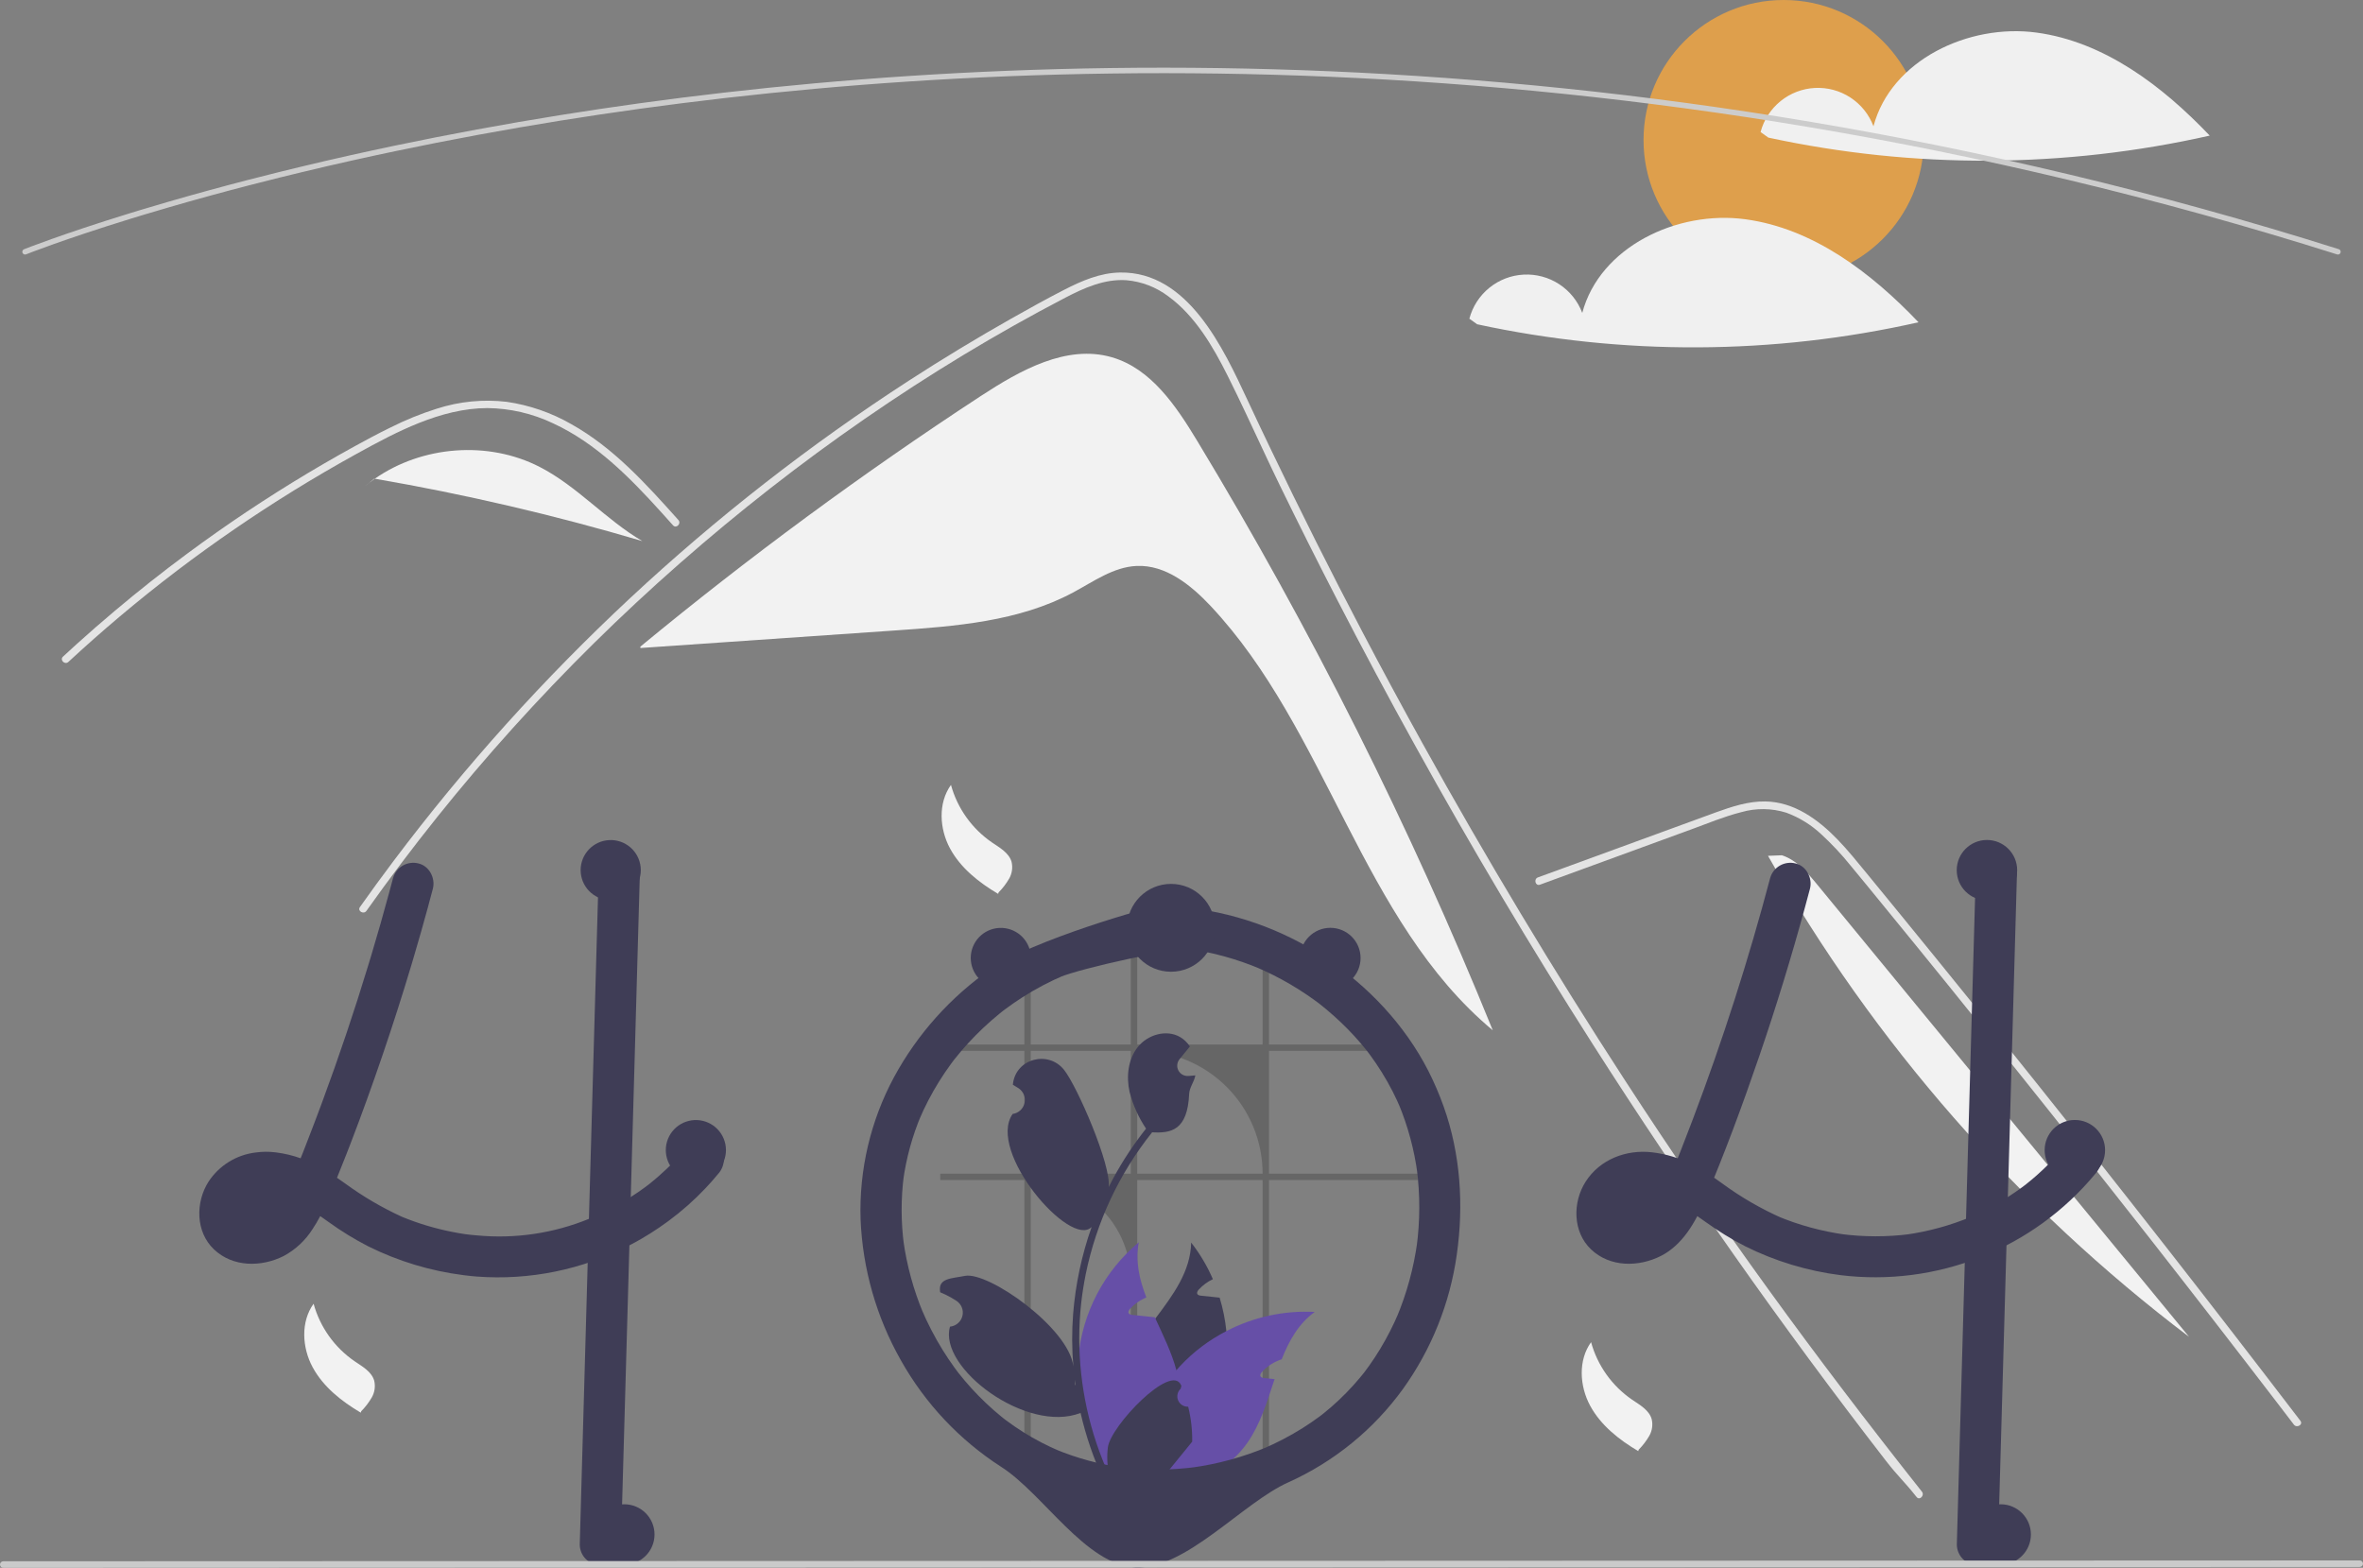 <svg width="318" height="211" viewBox="0 0 318 211" fill="none" xmlns="http://www.w3.org/2000/svg">
<rect x="0" y="0" width="318" height="211" fill="#808080" stroke="none"/>
<path d="M161.096 59.304C158.261 54.618 154.901 49.614 149.639 48.084C143.545 46.312 137.286 49.832 131.976 53.306C116.097 63.694 100.806 74.953 86.171 87.029L86.187 87.211C97.581 86.426 108.974 85.641 120.368 84.855C128.599 84.288 137.114 83.643 144.388 79.751C147.149 78.275 149.84 76.303 152.968 76.165C156.854 75.994 160.243 78.707 162.906 81.54C178.658 98.302 183.216 123.934 200.889 138.66C189.745 111.198 176.439 84.663 161.096 59.304V59.304Z" fill="#F2F2F2"/>
<path d="M257.924 201.471C256.182 199.273 255.47 198.759 253.752 196.54C239.761 178.459 226.61 159.767 214.301 140.464C205.939 127.354 197.993 113.992 190.461 100.379C186.875 93.907 183.387 87.384 179.998 80.81C177.368 75.713 174.797 70.586 172.284 65.428C171.566 63.955 170.867 62.475 170.173 60.991C168.536 57.503 166.929 53.998 165.204 50.557C163.238 46.635 160.845 42.524 157.236 39.889C155.593 38.641 153.629 37.885 151.572 37.711C148.634 37.522 145.922 38.734 143.374 40.058C124.726 49.775 107.268 61.957 91.478 75.818C75.647 89.711 61.496 105.407 49.315 122.585C48.942 123.117 48.061 122.609 48.437 122.074C49.918 119.981 51.429 117.91 52.969 115.863C72.116 90.417 95.593 68.535 122.326 51.217C126.824 48.305 131.406 45.529 136.073 42.889C138.425 41.559 140.788 40.245 143.191 39.012C145.546 37.803 148.048 36.715 150.739 36.675C159.896 36.533 164.638 46.896 167.895 53.869C168.919 56.064 169.955 58.252 171.003 60.433C174.965 68.713 179.08 76.918 183.347 85.047C185.98 90.066 188.671 95.056 191.42 100.016C199.974 115.463 209.067 130.597 218.697 145.418C231.454 165.051 244.109 182.394 258.642 200.753C259.042 201.261 258.327 201.986 257.924 201.471Z" fill="#E4E4E4"/>
<path d="M90.573 70.701C90.04 70.108 89.512 69.516 88.976 68.923C84.753 64.256 80.222 59.644 74.423 56.968C71.658 55.652 68.639 54.953 65.577 54.919C62.411 54.929 59.317 55.759 56.392 56.921C55.009 57.473 53.657 58.099 52.325 58.766C50.803 59.532 49.308 60.348 47.821 61.171C45.028 62.715 42.271 64.327 39.551 66.007C34.138 69.35 28.895 72.948 23.821 76.8C21.191 78.799 18.615 80.862 16.093 82.991C13.748 84.969 11.45 87 9.2 89.084C8.719 89.528 8 88.81 8.481 88.366C9.074 87.814 9.674 87.265 10.274 86.724C11.969 85.193 13.691 83.691 15.44 82.219C18.629 79.53 21.901 76.945 25.255 74.464C30.471 70.603 35.867 67.004 41.442 63.667C44.228 62.001 47.052 60.404 49.915 58.878C50.779 58.417 51.654 57.967 52.538 57.54C54.545 56.529 56.631 55.68 58.775 55.004C61.811 54.022 65.024 53.707 68.193 54.079C71.254 54.524 74.202 55.543 76.883 57.083C82.577 60.263 86.993 65.181 91.291 69.98C91.725 70.467 91.01 71.189 90.573 70.701Z" fill="#E4E4E4"/>
<path d="M207.239 119.062L220.883 114.076L227.657 111.6C229.863 110.793 232.064 109.875 234.345 109.298C236.327 108.732 238.432 108.759 240.398 109.375C242.153 110.024 243.758 111.018 245.12 112.3C246.511 113.58 247.806 114.961 248.993 116.432C250.468 118.203 251.921 119.993 253.38 121.777C259.405 129.139 265.389 136.532 271.335 143.958C277.28 151.384 283.185 158.841 289.051 166.329C294.931 173.836 300.771 181.375 306.57 188.944C307.28 189.872 307.99 190.799 308.699 191.728C309.091 192.241 309.975 191.735 309.577 191.215C303.735 183.569 297.853 175.955 291.929 168.371C285.991 160.77 280.012 153.201 273.992 145.664C267.972 138.127 261.912 130.623 255.81 123.152C254.29 121.29 252.768 119.431 251.243 117.574C249.956 116.007 248.684 114.424 247.273 112.965C244.684 110.289 241.448 107.923 237.574 107.859C235.297 107.821 233.093 108.544 230.977 109.308C228.696 110.133 226.421 110.973 224.143 111.806L210.403 116.827L206.968 118.082C206.359 118.305 206.622 119.287 207.239 119.062L207.239 119.062Z" fill="#E4E4E4"/>
<path d="M72.627 62.84C65.694 59.279 56.814 59.977 50.443 64.426C62.596 66.521 74.616 69.324 86.442 72.821C81.531 69.946 77.689 65.44 72.627 62.84Z" fill="#F2F2F2"/>
<path d="M50.374 64.413L49.04 65.498C49.491 65.118 49.961 64.762 50.443 64.426C50.42 64.422 50.397 64.417 50.374 64.413Z" fill="#F2F2F2"/>
<path d="M244.606 119.112C243.263 117.478 241.811 115.768 239.802 115.104L237.927 115.178C252.204 140.388 271.487 162.416 294.591 179.91C277.93 159.644 261.268 139.378 244.606 119.112Z" fill="#F2F2F2"/>
<path d="M127.975 105.635C128.843 108.786 130.799 111.529 133.495 113.378C134.538 114.088 135.772 114.768 136.128 115.977C136.316 116.748 136.2 117.561 135.805 118.249C135.411 118.928 134.931 119.554 134.378 120.111L134.327 120.301C131.74 118.768 129.278 116.83 127.849 114.186C126.42 111.542 126.22 108.076 127.975 105.635" fill="#F2F2F2"/>
<path d="M214.118 180.63C214.986 183.781 216.941 186.524 219.638 188.373C220.681 189.082 221.914 189.763 222.271 190.972C222.459 191.742 222.343 192.556 221.948 193.244C221.554 193.923 221.074 194.549 220.521 195.106L220.47 195.295C217.883 193.763 215.421 191.825 213.992 189.181C212.563 186.536 212.363 183.071 214.118 180.63" fill="#F2F2F2"/>
<path d="M42.202 175.458C43.07 178.609 45.026 181.352 47.722 183.201C48.765 183.91 49.999 184.59 50.355 185.799C50.543 186.57 50.428 187.383 50.032 188.071C49.638 188.751 49.158 189.377 48.605 189.934L48.554 190.123C45.967 188.591 43.505 186.653 42.076 184.009C40.647 181.364 40.447 177.899 42.202 175.458" fill="#F2F2F2"/>
<path d="M240.034 37.682C250.448 37.682 258.89 29.247 258.89 18.841C258.89 8.435 250.448 0 240.034 0C229.621 0 221.179 8.435 221.179 18.841C221.179 29.247 229.621 37.682 240.034 37.682Z" fill="#DE9F4C"/>
<path d="M274.061 4.385C264.923 3.151 254.49 8.087 252.122 16.992C251.525 15.408 250.44 14.056 249.023 13.129C247.606 12.202 245.932 11.749 244.241 11.836C242.55 11.923 240.93 12.544 239.616 13.611C238.301 14.678 237.361 16.135 236.929 17.771L237.975 18.519C257.558 22.751 277.829 22.659 297.373 18.251C291.016 11.576 283.199 5.62 274.061 4.385Z" fill="#F0F0F0"/>
<path d="M234.872 29.507C225.733 28.272 215.301 33.208 212.932 42.113C212.336 40.53 211.25 39.177 209.834 38.25C208.417 37.324 206.742 36.871 205.051 36.958C203.36 37.044 201.741 37.666 200.426 38.733C199.112 39.799 198.171 41.256 197.74 42.892L198.786 43.641C218.369 47.872 238.64 47.781 258.183 43.372C251.827 36.697 244.01 30.741 234.872 29.507Z" fill="#F0F0F0"/>
<path d="M314.628 34.257C314.59 34.257 314.553 34.251 314.517 34.239C216.763 3.348 130.606 7.388 75.543 16.216C68.049 17.417 60.536 18.804 53.211 20.34C51.341 20.731 49.401 21.151 47.445 21.587C45.108 22.107 42.803 22.643 40.593 23.178C39.639 23.404 38.703 23.631 37.785 23.861C36.396 24.204 34.986 24.561 33.474 24.953C31.786 25.389 30.07 25.845 28.373 26.31C28.367 26.312 28.361 26.314 28.355 26.315L28.355 26.316C26.439 26.838 24.533 27.376 22.69 27.914C21.692 28.201 20.729 28.485 19.806 28.766C19.703 28.794 19.612 28.822 19.519 28.85L19.321 28.91C19.206 28.945 19.093 28.979 18.979 29.012L18.972 29.014L18.972 29.014L18.672 29.107C18.314 29.216 17.965 29.321 17.622 29.427C8.547 32.222 3.559 34.211 3.51 34.23C3.464 34.248 3.416 34.257 3.368 34.257C3.319 34.256 3.271 34.246 3.227 34.227C3.182 34.208 3.142 34.18 3.108 34.145C3.074 34.111 3.047 34.07 3.029 34.025C3.011 33.98 3.002 33.931 3.002 33.883C3.003 33.834 3.013 33.786 3.032 33.742C3.051 33.697 3.079 33.657 3.114 33.623C3.148 33.589 3.189 33.562 3.234 33.544C3.284 33.525 8.297 31.526 17.405 28.72C17.749 28.615 18.099 28.509 18.458 28.4L18.737 28.314C18.746 28.31 18.756 28.307 18.766 28.304C18.878 28.272 18.991 28.238 19.106 28.203L19.304 28.143C19.403 28.113 19.501 28.084 19.6 28.056C20.517 27.778 21.483 27.493 22.483 27.204C24.327 26.666 26.235 26.128 28.152 25.605C28.159 25.603 28.165 25.601 28.171 25.6V25.599C29.873 25.133 31.595 24.675 33.289 24.238C34.803 23.845 36.216 23.487 37.607 23.144C38.529 22.915 39.466 22.687 40.421 22.459C42.634 21.923 44.943 21.387 47.284 20.866C49.243 20.429 51.186 20.008 53.059 19.616C60.396 18.079 67.921 16.69 75.426 15.487C130.568 6.646 216.848 2.6 314.739 33.535C314.824 33.562 314.895 33.617 314.942 33.692C314.989 33.767 315.007 33.856 314.993 33.944C314.98 34.031 314.936 34.11 314.869 34.168C314.802 34.225 314.716 34.257 314.628 34.257V34.257Z" fill="#CCCCCC"/>
<path d="M97.23 155.102C97.102 154.728 96.886 154.39 96.601 154.116C96.496 154.018 96.382 153.93 96.261 153.853C95.296 153.211 93.854 153.066 92.938 153.853C92.845 153.933 92.76 154.021 92.682 154.116C92.409 154.452 92.128 154.781 91.839 155.102C91.366 155.641 90.882 156.162 90.375 156.668C90.231 156.809 90.087 156.953 89.939 157.093C89.854 157.178 89.769 157.259 89.684 157.341C89.359 157.651 89.026 157.95 88.689 158.246C88.512 158.405 88.335 158.56 88.153 158.711C87.883 158.937 87.614 159.162 87.34 159.38C87.314 159.399 87.288 159.417 87.262 159.439C87.255 159.443 87.251 159.45 87.244 159.454C87.24 159.454 87.237 159.454 87.233 159.461C87.223 159.465 87.214 159.472 87.207 159.48C87.126 159.535 87.07 159.572 87.029 159.605C87.044 159.598 87.059 159.587 87.074 159.58C87.007 159.631 86.937 159.683 86.871 159.735C86.224 160.211 85.562 160.669 84.885 161.098C83.211 162.168 81.453 163.101 79.628 163.887C79.506 163.935 79.38 163.987 79.254 164.035C74.476 165.991 69.292 166.755 64.152 166.259C63.627 166.218 63.102 166.163 62.577 166.093C61.971 166.004 61.368 165.897 60.769 165.775C58.489 165.32 56.258 164.647 54.107 163.765C51.416 162.534 48.857 161.034 46.468 159.288C46.099 159.025 45.725 158.763 45.352 158.508C45.777 157.466 46.195 156.425 46.602 155.375C46.805 154.869 47.001 154.363 47.193 153.853C48.705 149.926 50.125 145.962 51.486 141.984C52.861 137.953 54.158 133.899 55.379 129.822C55.504 129.408 55.626 128.994 55.745 128.581C56.384 126.427 56.998 124.268 57.586 122.104C57.641 121.894 57.7 121.687 57.752 121.476C57.922 120.856 58.089 120.235 58.251 119.614C58.621 118.214 57.785 116.541 56.314 116.205C55.605 116.023 54.854 116.123 54.218 116.485C53.582 116.846 53.112 117.439 52.905 118.14C52.746 118.739 52.587 119.334 52.425 119.932C51.645 122.825 50.824 125.708 49.962 128.581C49.837 128.994 49.711 129.408 49.585 129.822C47.685 136.08 45.599 142.275 43.326 148.408C43.052 149.15 42.775 149.891 42.494 150.628C42.357 150.99 42.221 151.352 42.08 151.714C41.81 152.427 41.533 153.14 41.256 153.853C41.097 154.271 40.934 154.688 40.771 155.102C40.664 155.364 40.56 155.627 40.457 155.885C39.403 155.507 38.311 155.244 37.2 155.102L37.022 155.08C36.161 154.976 35.29 154.984 34.431 155.102C33.145 155.252 31.907 155.682 30.806 156.363C29.704 157.043 28.766 157.957 28.057 159.04C26.293 161.815 26.316 165.782 28.789 168.139C31.336 170.566 35.192 170.548 38.191 169.03C39.78 168.171 41.119 166.916 42.08 165.387C42.448 164.833 42.786 164.259 43.093 163.669C43.171 163.721 43.248 163.773 43.326 163.828C43.622 164.035 43.917 164.245 44.21 164.452C45.911 165.684 47.705 166.785 49.574 167.744C53.594 169.741 57.92 171.048 62.373 171.612C62.473 171.623 62.569 171.638 62.669 171.649C63.161 171.712 63.656 171.76 64.152 171.8C71.258 172.335 78.374 170.882 84.7 167.604C85.236 167.327 85.768 167.036 86.294 166.732C87.111 166.259 87.909 165.756 88.689 165.224C89.115 164.936 89.529 164.644 89.939 164.338C91.732 163.018 93.404 161.54 94.934 159.923C95.514 159.314 96.07 158.684 96.601 158.035C97.104 157.504 97.393 156.808 97.415 156.077C97.412 155.744 97.349 155.413 97.23 155.102V155.102ZM36.009 163.902C36.087 163.846 36.165 163.787 36.239 163.728C36.216 163.784 36.109 163.846 36.009 163.902H36.009ZM37.196 162.709C37.111 162.805 37.033 162.901 36.949 162.997C36.69 163.286 36.412 163.558 36.117 163.81C36.076 163.846 36.032 163.883 35.987 163.917C35.987 163.917 35.986 163.917 35.986 163.917C35.985 163.917 35.985 163.917 35.985 163.918C35.984 163.918 35.984 163.918 35.984 163.919C35.984 163.919 35.983 163.92 35.983 163.92C35.93 163.944 35.878 163.971 35.828 164.002C35.669 164.098 35.507 164.186 35.34 164.268C35.014 164.387 34.679 164.48 34.338 164.545C34.076 164.564 33.813 164.566 33.551 164.552H33.543C33.362 164.512 33.183 164.463 33.007 164.404C32.919 164.36 32.834 164.308 32.748 164.257C32.715 164.227 32.686 164.197 32.667 164.179C32.631 164.146 32.598 164.11 32.567 164.072C32.567 164.071 32.567 164.071 32.567 164.07C32.567 164.07 32.567 164.07 32.566 164.069C32.566 164.069 32.566 164.069 32.565 164.068C32.565 164.068 32.564 164.068 32.564 164.068C32.523 163.994 32.479 163.92 32.438 163.846C32.436 163.845 32.435 163.842 32.434 163.839C32.405 163.747 32.379 163.651 32.357 163.555C32.349 163.386 32.35 163.217 32.36 163.048C32.41 162.812 32.477 162.58 32.56 162.354C32.635 162.193 32.72 162.038 32.815 161.888C32.822 161.874 32.859 161.815 32.9 161.748C32.904 161.744 32.904 161.744 32.904 161.741C32.959 161.678 33.015 161.611 33.074 161.552C33.174 161.441 33.281 161.345 33.388 161.246C33.597 161.109 33.813 160.985 34.035 160.873C34.388 160.747 34.75 160.65 35.118 160.581C35.661 160.538 36.207 160.543 36.749 160.595C37.262 160.684 37.769 160.809 38.265 160.969C37.964 161.552 37.622 162.112 37.24 162.646C37.226 162.668 37.211 162.69 37.196 162.709V162.709ZM33.085 161.493C33.052 161.545 33.014 161.594 32.97 161.637C33 161.583 33.038 161.534 33.085 161.493V161.493Z" fill="#3F3D56"/>
<path d="M86.116 117.372C86.083 118.532 86.05 119.692 86.016 120.852C85.946 123.427 85.874 126.003 85.798 128.581C85.721 131.481 85.639 134.379 85.554 137.277C85.514 138.773 85.472 140.269 85.429 141.766C85.314 145.796 85.201 149.825 85.088 153.853C85.077 154.271 85.063 154.685 85.052 155.102C84.996 157.101 84.941 159.099 84.885 161.098C84.822 163.266 84.761 165.435 84.7 167.604C84.656 169.229 84.61 170.856 84.564 172.484C84.231 184.28 83.898 196.076 83.565 207.872C83.551 208.602 83.255 209.299 82.738 209.815C82.221 210.332 81.523 210.628 80.793 210.642C80.059 210.636 79.357 210.343 78.838 209.824C78.32 209.306 78.026 208.605 78.02 207.872C78.204 201.237 78.392 194.602 78.582 187.967C78.748 181.967 78.917 175.968 79.088 169.968C79.144 167.992 79.199 166.014 79.254 164.035C79.34 161.057 79.423 158.08 79.506 155.102C79.517 154.685 79.532 154.271 79.543 153.853C79.55 153.488 79.561 153.126 79.572 152.76C79.735 146.978 79.898 141.195 80.061 135.411C80.127 133.136 80.191 130.859 80.253 128.581C80.327 125.984 80.401 123.388 80.475 120.793C80.508 119.651 80.537 118.514 80.571 117.372C80.585 116.642 80.881 115.945 81.398 115.428C81.915 114.912 82.612 114.615 83.344 114.601C84.077 114.607 84.779 114.901 85.298 115.419C85.816 115.938 86.11 116.639 86.116 117.372V117.372Z" fill="#3F3D56"/>
<path d="M238.226 118.141C235.318 129.142 231.843 139.986 227.814 150.629C226.703 153.565 225.565 156.495 224.35 159.389L224.629 158.727C224.086 160.106 223.393 161.421 222.563 162.648C222.506 162.727 222.449 162.805 222.39 162.883C222.677 162.516 222.732 162.443 222.554 162.665C222.46 162.776 222.367 162.888 222.27 162.996C222.011 163.285 221.733 163.557 221.438 163.81C221.364 163.873 221.289 163.935 221.212 163.996L221.559 163.727C221.519 163.822 221.236 163.947 221.148 164.001C220.863 164.173 220.566 164.323 220.259 164.451L220.922 164.172C220.418 164.375 219.894 164.518 219.357 164.601L220.094 164.502C219.568 164.575 219.034 164.58 218.505 164.519L219.243 164.618C218.81 164.558 218.387 164.445 217.984 164.279L218.646 164.558C218.431 164.465 218.223 164.354 218.025 164.227C217.925 164.162 217.617 163.929 218.02 164.236C218.439 164.556 218.074 164.264 217.988 164.179C217.916 164.108 217.851 164.031 217.781 163.959C217.455 163.625 218.149 164.534 217.927 164.143C217.809 163.947 217.701 163.746 217.603 163.539L217.882 164.2C217.755 163.885 217.665 163.557 217.613 163.221L217.712 163.957C217.659 163.54 217.659 163.117 217.711 162.7L217.612 163.436C217.68 162.97 217.803 162.514 217.98 162.077L217.7 162.739C217.823 162.445 217.969 162.161 218.136 161.889C218.212 161.749 218.303 161.617 218.405 161.494C218.423 161.499 217.936 162.052 218.194 161.773C218.262 161.7 218.325 161.623 218.394 161.551C218.503 161.435 218.621 161.329 218.736 161.219C219.122 160.852 218.195 161.576 218.641 161.285C218.964 161.073 219.304 160.888 219.658 160.731L218.995 161.011C219.587 160.768 220.208 160.601 220.842 160.516L220.105 160.615C220.899 160.523 221.702 160.533 222.493 160.643L221.756 160.544C222.759 160.696 223.739 160.971 224.674 161.364L224.012 161.085C226.004 161.94 227.769 163.209 229.531 164.453C231.232 165.684 233.025 166.784 234.894 167.744C238.913 169.741 243.24 171.049 247.694 171.613C254.081 172.395 260.562 171.561 266.543 169.189C272.524 166.817 277.812 162.982 281.924 158.036C282.425 157.504 282.714 156.807 282.736 156.076C282.731 155.343 282.439 154.64 281.924 154.117C280.907 153.184 278.985 152.921 278.002 154.117C277.071 155.253 276.07 156.33 275.005 157.341C274.508 157.813 273.998 158.269 273.474 158.712C273.175 158.964 272.872 159.212 272.564 159.455C272.419 159.57 271.966 159.875 272.661 159.382C272.502 159.495 272.349 159.618 272.192 159.735C269.863 161.45 267.34 162.884 264.675 164.007L265.337 163.728C262.477 164.926 259.473 165.749 256.401 166.174L257.138 166.075C253.977 166.491 250.776 166.486 247.616 166.061L248.353 166.16C245.195 165.727 242.106 164.886 239.164 163.659L239.826 163.938C236.987 162.683 234.292 161.123 231.79 159.287C230.487 158.323 229.114 157.459 227.681 156.703C226.012 155.851 224.205 155.302 222.343 155.082C218.854 154.671 215.298 156.029 213.379 159.042C211.614 161.815 211.636 165.782 214.109 168.139C216.655 170.567 220.512 170.547 223.513 169.028C226.403 167.565 228.139 164.526 229.36 161.661C232.107 155.212 234.539 148.615 236.806 141.984C239.048 135.423 241.081 128.797 242.905 122.104C243.131 121.275 243.354 120.445 243.573 119.614C243.943 118.214 243.107 116.54 241.637 116.206C240.928 116.023 240.176 116.123 239.54 116.484C238.903 116.845 238.432 117.439 238.226 118.141L238.226 118.141Z" fill="#3F3D56"/>
<path d="M265.892 117.372L264.894 152.761L263.901 187.966L263.34 207.872C263.346 208.605 263.64 209.306 264.159 209.824C264.678 210.342 265.379 210.636 266.113 210.643C266.844 210.629 267.541 210.332 268.058 209.815C268.575 209.299 268.872 208.602 268.886 207.872L269.884 172.483L270.877 137.278L271.438 117.372C271.432 116.639 271.138 115.938 270.619 115.42C270.1 114.901 269.399 114.607 268.665 114.601C267.934 114.615 267.237 114.912 266.72 115.428C266.203 115.945 265.906 116.642 265.892 117.372V117.372Z" fill="#3F3D56"/>
<path opacity="0.2" d="M169.916 197.991H170.777V158.816H190.863V157.958H170.777V141.428H186.288C186.061 141.139 185.827 140.854 185.586 140.572H170.777V129.654C170.492 129.533 170.205 129.416 169.916 129.306V140.572H153.038V126.583C152.749 126.597 152.464 126.617 152.177 126.641V140.572H138.712V130.135C138.423 130.263 138.138 130.398 137.855 130.539V140.572H126.536V141.428H137.855V157.958H126.536V158.816H137.855V197.991H138.712V158.816C140.48 158.816 142.231 159.164 143.865 159.84C145.499 160.516 146.983 161.507 148.234 162.756C149.484 164.006 150.476 165.489 151.153 167.122C151.829 168.754 152.177 170.504 152.177 172.271V197.991H153.038V158.816H169.916V197.991ZM138.712 157.958V141.428H152.177V157.958H138.712ZM153.038 157.958V141.428H153.376C155.548 141.428 157.699 141.856 159.706 142.687C161.713 143.517 163.536 144.735 165.072 146.27C166.608 147.805 167.826 149.627 168.657 151.633C169.488 153.638 169.916 155.787 169.916 157.958H153.038Z" fill="black"/>
<path d="M164.658 186.245C163.574 191.077 160.977 195.438 157.245 198.695C156.971 198.931 156.698 199.16 156.413 199.386C155.722 199.449 155.035 199.513 154.354 199.578C153.788 199.63 153.23 199.685 152.675 199.737L152.576 199.748L152.505 199.142L152.224 196.689C151.134 194.911 150.459 192.91 150.248 190.836C150.036 188.761 150.295 186.666 151.004 184.705C151.98 182.074 153.748 179.75 155.485 177.445C157.885 174.261 160.217 171.113 160.303 167.23C161.483 168.74 162.465 170.395 163.223 172.155C162.508 172.492 161.865 172.965 161.33 173.548C161.179 173.714 161.027 173.947 161.131 174.146C161.219 174.316 161.441 174.357 161.634 174.379C162.096 174.427 162.561 174.475 163.024 174.523C163.393 174.564 163.763 174.601 164.133 174.641C164.58 176.108 164.883 177.615 165.039 179.141C165.288 181.514 165.159 183.912 164.658 186.245V186.245Z" fill="#3F3D56"/>
<path d="M176.932 176.562C174.751 178.147 173.475 180.427 172.484 182.939C171.469 183.263 170.555 183.847 169.834 184.631C169.682 184.797 169.531 185.03 169.634 185.229C169.723 185.399 169.945 185.44 170.137 185.462C170.599 185.51 171.065 185.558 171.527 185.606C170.536 188.576 169.627 191.65 167.874 194.158C166.709 195.815 165.19 197.191 163.427 198.189C162.946 198.463 162.45 198.708 161.94 198.924C160.062 199.068 158.22 199.222 156.413 199.386C155.722 199.449 155.035 199.513 154.354 199.578C153.788 199.63 153.23 199.685 152.675 199.737C152.672 199.534 152.672 199.33 152.675 199.127C152.792 193.715 154.785 188.51 158.313 184.402C158.48 184.21 158.65 184.021 158.824 183.833C160.611 181.925 162.713 180.338 165.039 179.141C168.702 177.238 172.808 176.347 176.932 176.562V176.562Z" fill="#664FA7"/>
<path d="M154.993 197.683L154.568 198.939L154.354 199.578C153.788 199.63 153.23 199.685 152.675 199.737L152.576 199.748C151.962 199.811 151.352 199.874 150.742 199.936C150.583 199.752 150.424 199.563 150.269 199.371C146.41 194.702 144.557 188.696 145.116 182.665C145.675 176.635 148.6 171.072 153.252 167.19C152.764 169.743 153.333 172.188 154.269 174.616C154.169 174.656 154.073 174.697 153.98 174.741C153.265 175.078 152.622 175.551 152.088 176.134C151.936 176.3 151.784 176.533 151.888 176.732C151.977 176.902 152.198 176.943 152.391 176.965C152.853 177.013 153.319 177.061 153.781 177.109C154.151 177.15 154.52 177.187 154.89 177.227C155.064 177.246 155.238 177.264 155.411 177.283C155.437 177.338 155.459 177.39 155.485 177.445C156.539 179.728 157.674 182.023 158.313 184.402C158.474 184.999 158.6 185.604 158.691 186.216C158.975 188.282 158.791 190.385 158.151 192.371C157.511 194.356 156.432 196.171 154.993 197.683V197.683Z" fill="#664FA7"/>
<path d="M192.208 144.101C189.025 137.897 184.094 132.677 178.295 128.842C172.477 125.011 165.801 122.679 158.862 122.052C157.952 121.969 157.04 121.921 156.126 121.907C155.046 121.89 138.8 126.573 133.357 130.397C127.917 134.174 123.443 139.176 120.294 144.999C117.151 150.855 115.605 157.433 115.811 164.074C116.08 170.756 117.944 177.276 121.247 183.091C124.504 188.888 129.13 193.802 134.721 197.405C140.391 201.021 146.087 210.607 152.783 210.945C159.528 211.286 167.221 202.243 173.374 199.498C179.526 196.729 184.845 192.398 188.8 186.935C192.644 181.582 195.13 175.377 196.046 168.852C196.998 162.172 196.554 155.282 194.271 148.897C193.685 147.256 192.996 145.654 192.208 144.101C191.55 142.806 189.621 142.329 188.414 143.107C187.792 143.489 187.342 144.097 187.156 144.803C186.971 145.509 187.065 146.259 187.419 146.897C187.806 147.658 188.165 148.431 188.497 149.217L188.218 148.555C189.475 151.575 190.329 154.747 190.76 157.989L190.661 157.253C191.119 160.771 191.111 164.333 190.636 167.849L190.736 167.112C190.256 170.628 189.317 174.065 187.943 177.336L188.222 176.674C187.515 178.343 186.691 179.96 185.756 181.513C185.282 182.298 184.779 183.064 184.247 183.812C184.013 184.14 183.773 184.462 183.53 184.784C183.213 185.203 183.961 184.236 183.634 184.647C183.579 184.717 183.523 184.788 183.467 184.858C183.299 185.067 183.129 185.275 182.956 185.481C181.804 186.855 180.546 188.138 179.194 189.317C178.857 189.611 178.515 189.898 178.167 190.178C177.994 190.318 177.823 190.464 177.642 190.594C177.649 190.589 178.226 190.151 177.884 190.405C177.777 190.485 177.67 190.566 177.563 190.646C176.845 191.177 176.109 191.681 175.354 192.157C173.615 193.252 171.791 194.205 169.899 195.007L170.561 194.728C167.297 196.101 163.867 197.039 160.358 197.517L161.095 197.418C157.588 197.892 154.034 197.898 150.526 197.437L151.263 197.536C148.074 197.108 144.955 196.266 141.985 195.03L142.647 195.309C140.927 194.583 139.268 193.719 137.687 192.726C136.905 192.234 136.143 191.711 135.401 191.157C135.295 191.078 135.19 190.998 135.085 190.919C134.746 190.663 135.328 191.107 135.333 191.11C135.136 190.969 134.946 190.818 134.765 190.658C134.407 190.366 134.054 190.068 133.707 189.763C132.319 188.541 131.022 187.219 129.828 185.807C129.529 185.453 129.236 185.095 128.95 184.731C128.826 184.574 128.6 184.255 129.099 184.927C129.034 184.838 128.966 184.751 128.899 184.664C128.74 184.452 128.583 184.24 128.428 184.025C127.885 183.275 127.369 182.505 126.879 181.718C125.774 179.935 124.809 178.069 123.994 176.136L124.273 176.798C122.939 173.626 122.026 170.293 121.559 166.884L121.658 167.62C121.237 164.478 121.231 161.294 121.64 158.15L121.541 158.886C121.961 155.842 122.781 152.865 123.979 150.035L123.7 150.697C124.454 148.925 125.343 147.213 126.36 145.578C126.869 144.759 127.409 143.961 127.979 143.182C128.108 143.005 128.239 142.829 128.371 142.655C128.491 142.497 128.821 142.103 128.258 142.798C128.314 142.73 128.367 142.66 128.421 142.591C128.734 142.195 129.054 141.806 129.382 141.422C130.623 139.97 131.968 138.609 133.406 137.351C133.769 137.032 134.138 136.721 134.513 136.416C134.683 136.278 134.855 136.141 135.027 136.005C135.096 135.951 135.166 135.898 135.235 135.843C134.496 136.43 135.03 136.003 135.197 135.877C135.97 135.299 136.763 134.75 137.576 134.229C139.385 133.073 141.288 132.071 143.265 131.234L142.603 131.513C145.472 130.309 158.182 127.468 160.494 127.778L159.757 127.679C163.155 128.153 166.476 129.07 169.636 130.407L168.973 130.127C170.575 130.807 172.131 131.588 173.632 132.466C174.382 132.905 175.117 133.368 175.838 133.856C176.179 134.086 176.517 134.322 176.85 134.563C177.017 134.684 177.183 134.805 177.348 134.928C177.44 134.997 177.531 135.066 177.622 135.135C178.006 135.422 177.093 134.718 177.496 135.036C178.844 136.094 180.124 137.236 181.329 138.454C181.921 139.057 182.492 139.678 183.043 140.318C183.326 140.647 183.603 140.98 183.874 141.319C184.008 141.487 184.467 142.095 183.905 141.35C184.042 141.532 184.181 141.713 184.317 141.896C185.485 143.476 186.523 145.149 187.419 146.897C188.082 148.19 190.002 148.671 191.213 147.892C191.835 147.509 192.286 146.901 192.471 146.195C192.657 145.489 192.562 144.739 192.208 144.101Z" fill="#3F3D56"/>
<path d="M159.899 189.317C159.613 189.33 159.329 189.255 159.087 189.102C158.845 188.949 158.656 188.725 158.545 188.461C158.435 188.197 158.408 187.905 158.469 187.625C158.53 187.346 158.676 187.091 158.886 186.897C158.921 186.757 158.947 186.657 158.982 186.517C158.969 186.486 158.957 186.456 158.944 186.425C157.657 183.36 149.448 191.905 149.093 194.786C148.936 196.06 149.002 197.351 149.288 198.601C146.628 192.805 145.248 186.505 145.239 180.129C145.238 178.529 145.327 176.93 145.505 175.34C145.652 174.036 145.857 172.742 146.118 171.457C147.543 164.484 150.603 157.949 155.047 152.388C157.588 152.53 159.815 152.143 160.03 147.222C160.069 146.346 160.719 145.588 160.862 144.726C160.619 144.757 160.372 144.777 160.13 144.793C160.054 144.797 159.975 144.801 159.899 144.805L159.871 144.806C159.604 144.818 159.34 144.753 159.109 144.618C158.879 144.484 158.692 144.285 158.572 144.047C158.452 143.809 158.403 143.541 158.432 143.276C158.461 143.011 158.565 142.76 158.734 142.552C158.838 142.424 158.943 142.295 159.048 142.166C159.207 141.967 159.37 141.773 159.529 141.574C159.548 141.555 159.565 141.535 159.581 141.514C159.764 141.288 159.947 141.065 160.13 140.839C159.796 140.321 159.347 139.887 158.817 139.571C156.984 138.498 154.454 139.241 153.13 140.898C151.801 142.556 151.551 144.881 152.012 146.951C152.466 148.713 153.216 150.385 154.232 151.895C154.132 152.022 154.029 152.146 153.929 152.273C152.112 154.608 150.527 157.116 149.199 159.761C149.575 156.828 144.98 146.236 143.203 143.993C141.069 141.298 136.692 142.474 136.316 145.89C136.313 145.923 136.309 145.956 136.306 145.989C136.57 146.138 136.828 146.296 137.081 146.463C137.398 146.675 137.644 146.978 137.787 147.332C137.929 147.686 137.961 148.075 137.878 148.448C137.796 148.82 137.602 149.159 137.324 149.42C137.045 149.681 136.694 149.852 136.317 149.91L136.278 149.916C132.745 154.956 144.07 168.075 146.905 165.13C145.571 168.908 144.734 172.844 144.415 176.838C144.235 179.195 144.246 181.562 144.447 183.916L144.435 183.833C143.805 178.704 133 171.079 129.844 171.714C128.026 172.08 126.236 171.997 126.512 173.829C126.516 173.859 126.521 173.888 126.525 173.917C127.015 174.116 127.492 174.346 127.953 174.605C128.217 174.753 128.476 174.911 128.728 175.078C129.046 175.29 129.292 175.593 129.434 175.947C129.577 176.301 129.609 176.69 129.526 177.063C129.443 177.436 129.25 177.774 128.971 178.035C128.693 178.296 128.342 178.467 127.964 178.525L127.925 178.531C127.898 178.535 127.874 178.539 127.846 178.543C126.238 184.072 138.164 192.995 145.414 190.156H145.418C146.136 193.276 147.177 196.313 148.524 199.217H159.621C159.661 199.094 159.696 198.967 159.732 198.844C158.705 198.908 157.674 198.847 156.662 198.661C157.485 197.652 158.308 196.634 159.132 195.625C159.15 195.606 159.167 195.586 159.183 195.565C159.601 195.048 160.022 194.536 160.44 194.019L160.44 194.018C160.463 192.435 160.281 190.855 159.899 189.317L159.899 189.317ZM147.192 164.339L147.197 164.331L147.192 164.347V164.339ZM144.734 186.48L144.638 186.265C144.642 186.11 144.642 185.955 144.638 185.796C144.638 185.752 144.63 185.709 144.63 185.665C144.666 185.939 144.698 186.214 144.738 186.488L144.734 186.48Z" fill="#3F3D56"/>
<path d="M35.215 166.244C37.461 166.244 39.281 164.425 39.281 162.18C39.281 159.936 37.461 158.117 35.215 158.117C32.968 158.117 31.148 159.936 31.148 162.18C31.148 164.425 32.968 166.244 35.215 166.244Z" fill="#3F3D56"/>
<path d="M84.016 210.576C86.262 210.576 88.083 208.756 88.083 206.512C88.083 204.268 86.262 202.448 84.016 202.448C81.77 202.448 79.95 204.268 79.95 206.512C79.95 208.756 81.77 210.576 84.016 210.576Z" fill="#3F3D56"/>
<path d="M269.242 210.576C271.488 210.576 273.308 208.756 273.308 206.512C273.308 204.268 271.488 202.448 269.242 202.448C266.996 202.448 265.175 204.268 265.175 206.512C265.175 208.756 266.996 210.576 269.242 210.576Z" fill="#3F3D56"/>
<path d="M279.224 158.856C281.47 158.856 283.291 157.036 283.291 154.792C283.291 152.547 281.47 150.728 279.224 150.728C276.978 150.728 275.157 152.547 275.157 154.792C275.157 157.036 276.978 158.856 279.224 158.856Z" fill="#3F3D56"/>
<path d="M267.393 121.173C269.639 121.173 271.46 119.354 271.46 117.11C271.46 114.865 269.639 113.046 267.393 113.046C265.147 113.046 263.326 114.865 263.326 117.11C263.326 119.354 265.147 121.173 267.393 121.173Z" fill="#3F3D56"/>
<path d="M97.696 154.792C97.693 155.83 97.291 156.827 96.574 157.577C95.856 158.328 94.877 158.774 93.839 158.823C92.801 158.872 91.785 158.52 90.999 157.841C90.213 157.162 89.719 156.207 89.619 155.174C89.518 154.14 89.819 153.108 90.459 152.291C91.099 151.473 92.029 150.932 93.057 150.781C94.084 150.629 95.131 150.878 95.98 151.476C96.829 152.074 97.415 152.976 97.618 153.994C97.67 154.257 97.696 154.524 97.696 154.792V154.792Z" fill="#3F3D56"/>
<path d="M179.032 132.995C181.278 132.995 183.099 131.176 183.099 128.932C183.099 126.687 181.278 124.868 179.032 124.868C176.786 124.868 174.965 126.687 174.965 128.932C174.965 131.176 176.786 132.995 179.032 132.995Z" fill="#3F3D56"/>
<path d="M138.734 128.932C138.731 129.97 138.329 130.967 137.612 131.717C136.894 132.467 135.915 132.913 134.877 132.962C133.839 133.011 132.822 132.66 132.037 131.981C131.251 131.302 130.757 130.347 130.657 129.313C130.556 128.28 130.857 127.248 131.497 126.43C132.137 125.613 133.067 125.072 134.095 124.92C135.122 124.769 136.169 125.018 137.018 125.616C137.867 126.214 138.453 127.115 138.656 128.134C138.708 128.396 138.734 128.664 138.734 128.932V128.932Z" fill="#3F3D56"/>
<path d="M86.235 117.11C86.232 118.148 85.831 119.145 85.113 119.895C84.395 120.646 83.416 121.092 82.378 121.141C81.34 121.19 80.323 120.838 79.538 120.159C78.752 119.48 78.258 118.525 78.158 117.492C78.057 116.458 78.358 115.426 78.998 114.609C79.638 113.791 80.568 113.25 81.596 113.099C82.623 112.947 83.67 113.196 84.519 113.794C85.368 114.392 85.954 115.294 86.157 116.312C86.209 116.575 86.235 116.842 86.235 117.11V117.11Z" fill="#3F3D56"/>
<path d="M221.549 167.722C223.795 167.722 225.616 165.902 225.616 163.658C225.616 161.414 223.795 159.594 221.549 159.594C219.303 159.594 217.482 161.414 217.482 163.658C217.482 165.902 219.303 167.722 221.549 167.722Z" fill="#3F3D56"/>
<path d="M157.589 130.779C160.856 130.779 163.504 128.132 163.504 124.868C163.504 121.603 160.856 118.957 157.589 118.957C154.322 118.957 151.673 121.603 151.673 124.868C151.673 128.132 154.322 130.779 157.589 130.779Z" fill="#3F3D56"/>
<path d="M317.56 210.886L0.44 211C0.382 211 0.325 210.989 0.272 210.967C0.218 210.944 0.17 210.912 0.129 210.871C0.088 210.83 0.056 210.782 0.034 210.728C0.011 210.675 0 210.618 0 210.56C0 210.502 0.011 210.445 0.034 210.392C0.056 210.338 0.088 210.29 0.129 210.249C0.17 210.208 0.218 210.176 0.272 210.154C0.325 210.132 0.382 210.12 0.44 210.12L317.56 210.007C317.676 210.007 317.788 210.054 317.87 210.136C317.953 210.218 317.999 210.33 317.999 210.447C317.999 210.563 317.953 210.675 317.87 210.757C317.788 210.84 317.676 210.886 317.56 210.886V210.886Z" fill="#CACACA"/>
</svg>
